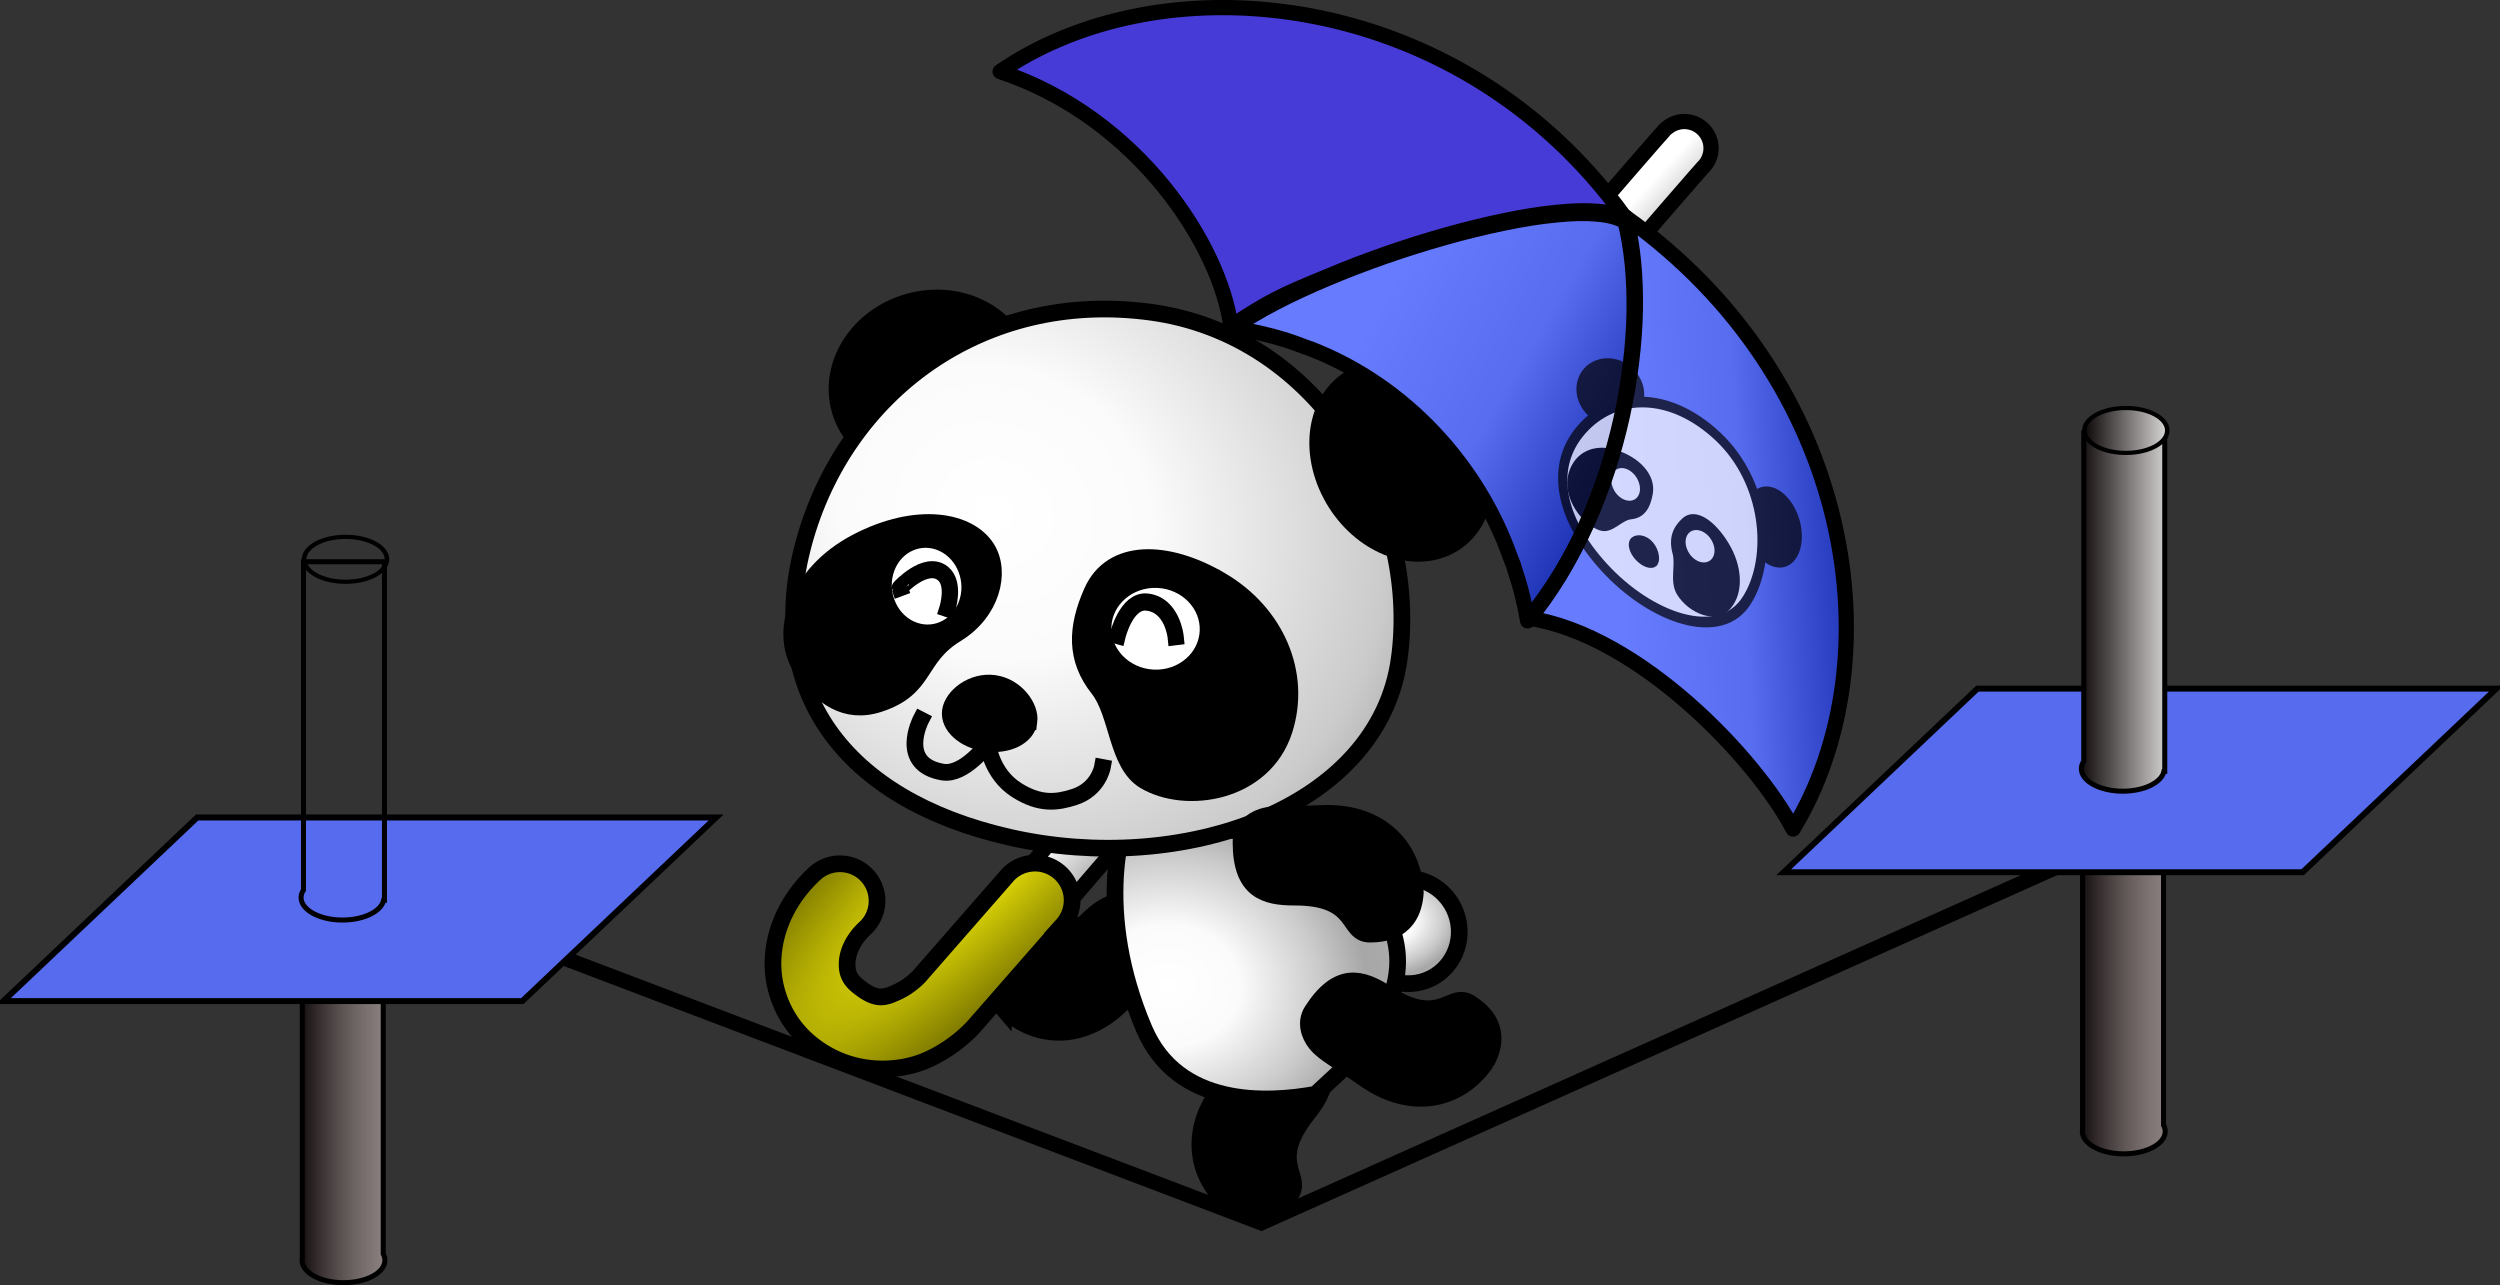 <?xml version="1.0" standalone="no"?>
<svg xmlns:rdf="http://www.w3.org/1999/02/22-rdf-syntax-ns#" xmlns="http://www.w3.org/2000/svg" xmlns:cc="http://creativecommons.org/ns#" xmlns:xlink="http://www.w3.org/1999/xlink" xmlns:dc="http://purl.org/dc/elements/1.1/" xmlns:svg="http://www.w3.org/2000/svg" xmlns:inkscape="http://www.inkscape.org/namespaces/inkscape" xmlns:sodipodi="http://sodipodi.sourceforge.net/DTD/sodipodi-0.dtd" xmlns:ns1="http://sozi.baierouge.fr" id="svg2" viewBox="0 0 1347.9 692.94" version="1.1">
  <rect x="0" y="0" width="1347.9" height="692.94" fill="#333333" stroke="none"/>
  <defs id="defs4">
    <linearGradient id="linearGradient4102-0-9">
      <stop id="stop4104-9-9" offset="0"/>
      <stop id="stop5225" stop-color="#cfcfcf" offset=".5"/>
      <stop id="stop4114-4-8" stop-color="#fff" offset="1"/>
    </linearGradient>
    <clipPath id="clipPath5323" clipPathUnits="userSpaceOnUse">
      <path id="path5325" stroke-linejoin="round" d="m-868.49 334.32c4.87 0.647 9.758 1.474 14.531 2.531 4.773 1.057 9.469 2.331 14.125 3.781 3.553 1.107 7.025 2.422 10.5 3.75 1.082 0.397 2.21 0.738 3.281 1.156 50.802 19.809 89.783 62.695 107.28 112.06 0.516 1.398 1.139 2.742 1.625 4.156 0.272 0.791 0.488 1.61 0.75 2.406 0.017 0.051 0.015 0.105 0.031 0.156 1.334 4.066 2.615 8.125 3.688 12.312 1.296 5.06 2.416 10.247 3.312 15.469 0.38-0.462 0.749-0.94 1.125-1.406 59.429 9.348 122.31 75.936 141.97 113.62 55.608-91.372 32.985-242.27-90.312-329.97-0.301-0.214-0.604-0.412-0.906-0.625-11.039-15.254-23.16-28.882-36.125-40.906-52.468-48.66-118.48-71.316-179.94-71.406h0c-44.851-0.066-87.265 11.882-120.25 34.5 74.817 24.878 118.86 94.578 124.38 137.34z" stroke="#000" stroke-linecap="round" fill="none" style="fill:none"/>
    </clipPath>
    <radialGradient id="radialGradient5437" gradientUnits="userSpaceOnUse" cy="402.94" cx="-213.38" gradientTransform="matrix(2.273 .695 -.525 1.703 482.96 -135.01)" r="37.908">
      <stop id="stop4076-1" stop-color="#fff" offset="0"/>
      <stop id="stop4084-2" stop-color="#fbfbfb" offset=".18"/>
      <stop id="stop4088-3" stop-color="#cbcbcb" offset=".381"/>
      <stop id="stop4086-3" stop-color="#a7a7a7" offset=".5"/>
      <stop id="stop4082-4" stop-color="#aaa" offset=".571"/>
      <stop id="stop4078-1" stop-color="#fff" offset="1"/>
    </radialGradient>
    <radialGradient id="radialGradient5439" gradientUnits="userSpaceOnUse" cy="206.23" cx="72.331" gradientTransform="matrix(2.193 -.112 .173 1.873 138.4 138.43)" r="97.161">
      <stop id="stop4076" stop-color="#fff" offset="0"/>
      <stop id="stop4084" stop-color="#fbfbfb" offset=".18"/>
      <stop id="stop4088" stop-color="#cbcbcb" offset=".381"/>
      <stop id="stop4086" stop-color="#a7a7a7" offset=".5"/>
      <stop id="stop4082" stop-color="#aaa" offset=".571"/>
      <stop id="stop4078" stop-color="#fff" offset="1"/>
    </radialGradient>
    <linearGradient id="linearGradient5441" y2="481.15" gradientUnits="userSpaceOnUse" x2="233.78" gradientTransform="translate(26.2 -33.478)" y1="499.42" x1="253.76">
      <stop id="stop4557" stop-color="#bababa" offset="0"/>
      <stop id="stop4559" stop-color="#fff" offset="1"/>
    </linearGradient>
    <radialGradient id="radialGradient5443" gradientUnits="userSpaceOnUse" cy="535.64" cx="250.3" gradientTransform="matrix(-1.915 1.863 -.491 -.505 976.44 250.84)" r="85.152">
      <stop id="stop5375" stop-color="#fff709" offset="0"/>
      <stop id="stop5377" stop-color="#827d00" offset="1"/>
    </radialGradient>
    <radialGradient id="radialGradient5445" gradientUnits="userSpaceOnUse" cy="276.67" cx="121.24" gradientTransform="matrix(-1.112 2.303 -2.567 -1.24 1164.8 575.53)" r="167.98">
      <stop id="stop4104-3" stop-color="#fff" offset="0"/>
      <stop id="stop4106-2" stop-color="#fbfbfb" offset=".18"/>
      <stop id="stop4108-2" stop-color="#cbcbcb" offset=".45"/>
      <stop id="stop4110-1" stop-color="#a7a7a7" offset=".545"/>
      <stop id="stop4112-6" stop-color="#aaa" offset=".661"/>
      <stop id="stop4114-85" stop-color="#fff" offset="1"/>
    </radialGradient>
    <linearGradient id="linearGradient5447" y2="307.88" xlink:href="#linearGradient4102-0-9" gradientUnits="userSpaceOnUse" x2="-779.05" y1="390.85" x1="-636.97"/>
    <linearGradient id="linearGradient5449" y2="149.69" gradientUnits="userSpaceOnUse" x2="-833.16" y1="306.89" x1="-798.7">
      <stop id="stop5229" offset="0"/>
      <stop id="stop5231" stop-color="#cfcfcf" offset=".408"/>
      <stop id="stop5233" stop-color="#fff" offset="1"/>
    </linearGradient>
    <linearGradient id="linearGradient5451" y2="514.89" xlink:href="#linearGradient4102-0-9" gradientUnits="userSpaceOnUse" x2="-654.47" y1="507.62" x1="-523.76"/>
    <linearGradient id="linearGradient6914" y2="479" gradientUnits="userSpaceOnUse" x2="772.53" gradientTransform="matrix(1 0 0 .461 -14.281 297.97)" y1="479" x1="720.87">
      <stop id="stop6910" stop-color="#060000" offset="0"/>
      <stop id="stop6912" stop-color="#c6b6b6" stop-opacity=".623" offset="1"/>
    </linearGradient>
    <linearGradient id="linearGradient6908-8">
      <stop id="stop6910-1" stop-color="#060000" offset="0"/>
      <stop id="stop6912-5" stop-color="#e0dddd" offset="1"/>
    </linearGradient>
    <linearGradient id="linearGradient7038" y2="231.56" xlink:href="#linearGradient6908-8" gradientUnits="userSpaceOnUse" x2="761.16" y1="231.56" x1="708.95"/>
    <linearGradient id="linearGradient7147" y2="479" xlink:href="#linearGradient6908-8" gradientUnits="userSpaceOnUse" x2="772.53" gradientTransform="matrix(1 0 0 .461 101.34 89.097)" y1="479" x1="720.87"/>
  </defs>
  <g id="layer1" transform="translate(297.27 14.756)">
    <g id="g5387">
      <path id="path3133-6-4-6-9-5-7" stroke="#000" stroke-width="9" stroke-linecap="square" d="m243.67 529.24c18.152 17.362 45.038 17.666 65.946-4.87 11.473-12.367 18.321-17.424 21.647-23.807 2.89-5.546 3.393-12.812-1.467-17.755-18.215-18.53-29.993-12.047-41.356-0.854-24.982 24.609-33.655 4.944-43.049 14.298-5.497 5.475-15.067 17.407-1.721 32.988z" style="fill:rgb(0, 0, 0)"/>
      <path id="path3133-6-4-6-9-5" stroke="#000" stroke-width="9" stroke-linecap="square" d="m365.54 635.08c-19.182-16.216-22.325-42.92-2.123-66.091 11.086-12.716 15.391-20.059 21.387-24.04 5.21-3.459 12.381-4.727 17.81-0.417 20.35 16.156 15.148 28.553 5.218 41.034-21.832 27.442-1.361 33.989-9.67 44.318-4.863 6.045-15.718 16.821-32.622 5.196z" style="fill:rgb(0, 0, 0)"/>
      <path id="path3683" d="m-172.77 412.3c0 18.407-14.618 33.33-32.649 33.33-18.032 0-32.649-14.922-32.649-33.33 0-18.407 14.618-33.33 32.649-33.33 18.032 0 32.649 14.922 32.649 33.33z" transform="matrix(.769 -.372 .373 .772 465.68 92.438)" stroke="#000" stroke-linecap="square" stroke-width="10.518" fill="url(#radialGradient5437)" style="fill:url(&quot;#radialGradient5437&quot;)"/>
      <path id="path3133-6-8-5" d="m432.67 454.87c31.754 33.752 31.628 63.083-1.138 102.26l-19.494 18.097c-26.112 4.756-74.284 7.318-92.444-35.317-26.387-61.953-14.333-113.58-1.24-131.06 18.401-11.76 63.214-8.296 114.32 46.02z" stroke="#000" stroke-linecap="square" stroke-width="9" fill="url(#radialGradient5439)" style="fill:url(&quot;#radialGradient5439&quot;)"/>
      <path id="path3133-6-4-6-9-5-8" stroke="#000" stroke-width="9" stroke-linecap="square" d="m503.97 558.07c-14.199 20.719-40.451 26.539-65.54 8.776-13.768-9.747-21.509-13.29-26.074-18.854-3.967-4.835-5.951-11.842-2.211-17.677 14.022-21.875 26.88-17.95 40.299-9.329 29.503 18.954 33.953-2.073 45.068 5.153 6.505 4.229 18.32 13.942 8.459 31.932z" style="fill:rgb(0, 0, 0)"/>
      <path id="rect4188" d="m375.68 410.97 36.514 29.839c-10.782-6.57-19.036-10.74-15.007 5.324l-39.26-11.25z" style="fill:rgb(0, 0, 0)"/>
      <g id="g5383" stroke="#000">
        <path id="path9065" stroke-linejoin="round" d="m623.76 58.763c-1.923-3.873-5.484-6.677-9.7-7.639-4.216-0.962-8.641 0.02-12.054 2.675-2.205 1.663-1.613 1.396-1.825 1.615-0.212 0.22-0.352 0.416-0.515 0.594-0.327 0.355-0.667 0.728-1.112 1.227-0.889 0.997-2.119 2.368-3.667 4.136-3.097 3.536-7.51 8.615-13.089 15.046-11.158 12.862-26.945 31.101-45.785 52.925-37.681 43.648-87.654 101.64-137.53 159.56-99.756 115.84-199.14 231.42-199.14 231.42-3.544 3.877-4.697 9.374-3.011 14.349 1.686 4.974 5.946 8.637 11.116 9.559 5.171 0.922 10.434-1.041 13.736-5.126 0 0 99.413-115.55 199.16-231.38 49.874-57.915 99.826-115.91 137.49-159.54 18.833-21.815 34.595-40.017 45.723-52.845 5.564-6.414 9.988-11.497 13.027-14.967 1.52-1.735 2.68-3.062 3.462-3.939 0.211-0.237 0.307-0.352 0.453-0.515 0.008-0.02 0.014-0.04 0.021-0.06 0.087-0.096 0.252-0.235 0.308-0.296 0.013-0.015 0.051-0.067 0.062-0.079 0.071-0.077 0.113-0.094 0.041-0.019 4.461-4.366 5.603-11.108 2.83-16.701z" fill-rule="evenodd" stroke-linecap="round" stroke-width="8.2" fill="url(#linearGradient5441)" style="fill:url(&quot;#linearGradient5441&quot;)"/>
        <path id="path5349" style="fill:url(&quot;#radialGradient5443&quot;)" d="m260.81 450.62a20.002 20.002 0 0 0 -15.312 7.062l-47.375 54.188s-4.932 5.248-11.625 8.25-11.116 5.096-21.469-3.406c-4.474-3.674-5.832-7.444-5.531-12.781 0.301-5.338 3.066-12.173 9.594-18.219a20.002 20.002 0 1 0 -27.188 -29.344c-13.349 12.364-21.396 28.511-22.344 45.312-0.948 16.801 6.014 34.374 20.094 45.938 21.41 17.584 47.438 16.079 63.219 9 15.781-7.079 25.344-18.406 25.344-18.406l47.406-54.188a20.002 20.002 0 0 0 -14.812 -33.406z" stroke-linecap="square" stroke-width="9" fill="url(#radialGradient5443)"/>
      </g>
      <g id="g4016" transform="translate(3.813 -176.83)">
        <g id="g5478" stroke="#000" stroke-linecap="square" transform="translate(-84.651 -73.107)">
          <path id="path4104-4" d="m122.86 105.22c0 59.173-53.726 107.14-120 107.14s-120-47.969-120-107.14c0-59.173 53.726-107.14 120-107.14s120 47.969 120 107.14z" stroke-width="20.998" transform="matrix(.412 -.115 .115 .413 272.52 399.08)" style="fill:rgb(0, 0, 0)"/>
          <path id="path3133-8-5-7" d="m538.02 590.06c-10.95 81.19-116.97 117.82-210.42 96.47-89.5-20.45-132.14-79.57-110.64-158.62 22.02-80.93 96.09-136.75 187.05-124.4s144.96 105.35 134.01 186.55z" stroke-width="9" fill="url(#radialGradient5445)" style="fill:url(&quot;#radialGradient5445&quot;)"/>
          <path id="path4106-8-8" d="m-868.57 158.08c0 50.495-51.167 91.429-114.29 91.429-63.118 0-114.29-40.934-114.29-91.429s51.167-91.429 114.29-91.429c63.118 0 114.29 40.934 114.29 91.429z" stroke-width="19.632" transform="matrix(.196 .413 -.428 .172 799.53 862.6)" style="fill:rgb(0, 0, 0)"/>
          <path id="path4134-2-8" stroke-width="9" d="m338.35 624.32c-1.074 7.964-11.438 13.139-23.133 11.552-11.696-1.587-20.316-9.339-19.242-17.303 1.074-7.964 11.892-16.509 23.588-14.922 11.696 1.587 19.862 12.71 18.788 20.674z" style="fill:rgb(0, 0, 0)"/>
          <path id="path4137-4" d="m280.01 623.31s-12.402 24.091 11.895 28.161c11.502 1.937 24.284-15.225 24.284-15.225s1.494 16.029 15.596 24.959c12.582 7.968 21.795 6.686 31.132 3.652 12.801-4.16 14.982-15.913 14.982-15.913" stroke-width="9" fill="none" style="fill:none"/>
          <g id="g3073-1-1" stroke-width="19.704" transform="matrix(.406 .191 -.187 .426 397.04 339.17)">
            <path id="path4111-2-7" d="m-141.12 505.79c-51.719 63.679-41.909 136.03 2.895 160.38 32.897 17.881 68.312 25.497 100.15-2.562 46.047-40.59 19.283-66.31 51.614-111.81 28.411-39.99 20.026-86.7-7.537-104.08-32.957-20.77-95.401-5.61-147.12 58.07z" style="fill:rgb(0, 0, 0)"/>
            <g id="g3110-3-1" transform="translate(0 -12.379)">
              <path id="path7046-3-1" d="m10.378 529.19c1.558 29.341-20.852 53.154-50.022 53.154s-54.108-23.813-55.666-53.154c-1.558-29.341 20.852-53.154 50.022-53.154s54.108 23.813 55.666 53.154z" fill="#fff" style="fill:rgb(255, 255, 255)"/>
              <path id="path8989-4-5" d="m-71.101 544.24c-0.021-0.02 15.062-42.327 40.347-36.442 18.695 4.352 22.019 34.62 22.019 34.62" fill="none" style="fill:none"/>
            </g>
          </g>
          <g id="g3193-2" stroke-width="13.166" transform="matrix(.659 -.068 .062 .702 706.63 569.41)">
            <path id="path4113-1-7-2" d="m-394.82-68.084c42.228 29.076 58.906 77.018 40.319 118.24-20.967 46.494-85.327 49.521-117.24 27.464-21.744-15.03-16.611-53.074-31.083-73.954-16.682-24.068-13.705-47.448 1.928-73.704 18.8-31.575 63.845-27.117 106.07 1.959z" style="fill:rgb(0, 0, 0)"/>
            <g id="g3114-1-6-9" transform="matrix(.99 .139 -.139 .99 -733.65 -477.41)">
              <path id="path8987-3-1-13" d="m383.04 397.1c0 20.891-19.083 37.846-42.597 37.846s-42.597-16.955-42.597-37.846 19.083-37.846 42.597-37.846 42.597 16.955 42.597 37.846z" fill="#fff" style="fill:rgb(255, 255, 255)"/>
              <path id="path9960-8-4-5" d="m309.84 403.6s5.831-27.502 22.615-26.594c20.8 1.125 24.611 25.412 24.611 25.412" fill="none" style="fill:none"/>
            </g>
          </g>
        </g>
      </g>
      <path id="path3133-6-4-6-9-5-8-3" stroke="#000" stroke-width="9" stroke-linecap="square" d="m465.82 466.57c-0.788-25.105-19.759-44.16-50.466-42.728-16.851 0.786-25.281-0.404-32.125 1.821-5.948 1.933-11.397 6.764-11.393 13.696 0.015 25.984 12.961 29.61 28.91 29.584 35.067-0.056 27.478 20.053 40.734 19.959 7.758-0.055 22.946-1.864 24.34-22.332z" style="fill:rgb(0, 0, 0)"/>
      <g id="g5327" transform="translate(1234.3 -173.21)">
        <g id="g5306" clip-path="url(#clipPath5323)">
          <g id="g5251">
            <path id="path3235-5-9" fill="url(#linearGradient5447)" d="m-716.56 462.73c1.334 4.066 2.616 8.135 3.688 12.322 1.296 5.06 2.401 10.228 3.297 15.45 3.137-3.812 6.119-7.767 8.994-11.845 2.875-4.079 5.635-8.257 8.249-12.564 2.614-4.307 5.087-8.721 7.441-13.219 2.354-4.498 4.603-9.096 6.699-13.747 2.096-4.651 4.056-9.381 5.896-14.147 1.84-4.766 3.543-9.544 5.128-14.388 1.585-4.844 3.028-9.746 4.359-14.629 1.331-4.883 2.547-9.763 3.627-14.648 2.158-9.771 3.806-19.512 4.965-29.065s1.852-18.93 2.023-27.963c0.085-4.516 0.021-8.947-0.139-13.276-0.159-4.33-0.426-8.586-0.829-12.691-0.403-4.105-0.935-8.07-1.579-11.914-0.645-3.843-1.38-7.53-2.265-11.073-1.74-1.124-3.936-2.03-6.449-2.72-2.513-0.691-5.364-1.155-8.559-1.441-3.195-0.287-6.728-0.412-10.514-0.324-3.786 0.087-7.831 0.387-12.118 0.819s-8.807 0.988-13.503 1.735c-4.696 0.747-9.554 1.677-14.568 2.709-10.029 2.063-20.632 4.661-31.39 7.686-10.757 3.025-21.701 6.472-32.459 10.221s-21.312 7.813-31.345 12.048c-10.032 4.235-19.531 8.622-28.11 13.106-4.289 2.242-8.319 4.514-12.109 6.773-3.79 2.259-7.349 4.53-10.548 6.778 4.87 0.647 9.729 1.49 14.502 2.546 4.773 1.057 9.485 2.312 14.141 3.763 3.553 1.107 7.036 2.436 10.511 3.763 1.082 0.397 2.197 0.735 3.268 1.152 50.802 19.809 89.785 62.709 107.28 112.08 0.516 1.398 1.148 2.728 1.633 4.143 0.272 0.791 0.481 1.611 0.743 2.407 0.017 0.051 0.018 0.108 0.035 0.159z" style="fill:url(&quot;#linearGradient5447&quot;)"/>
            <path id="path3244-7-1" fill="url(#linearGradient5449)" d="m-656.77 272.76c-0.301-0.214-0.602-0.427-0.904-0.64-11.039-15.254-23.166-28.863-36.131-40.887v-0c-90.756-84.168-222.02-90.512-300.2-36.899 74.817 24.878 118.87 94.58 124.38 137.35 21.799-14.195 26.599-16.445 52.415-27.068 10.032-4.235 20.586-8.299 31.345-12.048 10.759-3.749 21.702-7.196 32.459-10.221 10.757-3.025 21.361-5.623 31.39-7.686 5.014-1.032 9.872-1.962 14.568-2.709 4.696-0.747 9.216-1.303 13.503-1.735 4.287-0.432 8.332-0.731 12.118-0.819 3.786-0.087 7.319 0.037 10.514 0.324 3.195 0.287 6.046 0.751 8.559 1.441 2.099 0.577 3.976 1.303 5.551 2.182" style="fill:#952d7d"/>
            <path id="path3232-6-2" fill="url(#linearGradient5451)" d="m-657.21 273.34c0.311 0.174 0.61 0.353 0.897 0.538 0.885 3.543 1.621 7.23 2.265 11.073 0.645 3.843 1.177 7.808 1.579 11.914 0.403 4.105 0.669 8.361 0.829 12.691s0.224 8.76 0.139 13.276c-0.171 9.033-0.864 18.41-2.023 27.963s-2.806 19.294-4.965 29.065c-1.079 4.886-2.295 9.765-3.627 14.648-1.331 4.883-2.775 9.786-4.359 14.629-1.585 4.844-3.288 9.622-5.128 14.388-1.84 4.766-3.8 9.496-5.896 14.147-2.096 4.651-4.345 9.249-6.699 13.747-2.354 4.498-4.827 8.912-7.441 13.219s-5.374 8.486-8.249 12.564c-2.875 4.079-5.857 8.033-8.994 11.845 59.558 9.089 122.7 75.905 142.4 113.69 55.608-91.372 32.998-242.27-90.299-329.98"/>
          </g>
          <rect id="rect5266" opacity=".692" transform="rotate(-43.431)" height="704.58" width="319.04" y="-605.78" x="-919.44" fill="#2441ff"/>
          <g id="g5131-5" opacity=".7" stroke="#000" stroke-linecap="square" transform="matrix(.295 .245 -.153 .296 -308.59 652.71)">
            <g id="g3367-8" stroke-width="19.632" transform="translate(-1204.1 -282.76)">
              <path id="path4106-8-6" d="m-868.57 158.08c0 50.495-51.167 91.429-114.29 91.429-63.118 0-114.29-40.934-114.29-91.429s51.167-91.429 114.29-91.429c63.118 0 114.29 40.934 114.29 91.429z" transform="matrix(.22 .401 -.417 .197 595.42 673.26)"/>
              <path id="path4106-8-2-7" d="m-868.57 158.08c0 50.495-51.167 91.429-114.29 91.429-63.118 0-114.29-40.934-114.29-91.429s51.167-91.429 114.29-91.429c63.118 0 114.29 40.934 114.29 91.429z" transform="matrix(-.22 .401 .417 .197 -266.33 673.26)"/>
            </g>
            <path id="path3133-8-5-72" d="m-875.96 148.86c-6.137 81.702-109.81 124.52-204.36 108.73-90.552-15.127-136.61-71.631-119.81-151.81 17.201-82.091 87.843-142.18 179.38-135.23 91.533 6.955 150.93 96.606 144.79 178.31z" stroke-width="15" fill="#fff"/>
            <path id="path4134-2-2" stroke-width="9" d="m-1018.2 196.74c-0.226 8.033-9.984 14.275-21.782 13.933-11.798-0.342-21.19-7.139-20.964-15.172 0.226-8.033 10.08-17.674 21.878-17.332 11.798 0.342 21.094 10.538 20.868 18.571z"/>
            <path id="path4113-1-7-9" stroke-width="9" d="m-939.38 99.147c31.627 13.666 49.587 44.174 43.77 75.36-6.562 35.18-47.664 46.957-71.576 36.571-16.294-7.077-18.687-34.052-31.163-46.254-14.381-14.064-15.967-30.615-9.812-51.053 7.402-24.578 37.155-28.291 68.781-14.625z"/>
            <path id="path8987-3-1-4" d="m-943.37 127.04c1.225 14.686-10.382 27.621-25.907 28.872-15.525 1.251-29.119-9.653-30.344-24.34-1.225-14.686 10.382-27.621 25.907-28.872 15.525-1.251 29.119 9.653 30.344 24.34z" stroke-width="9" fill="#fff"/>
            <path id="path4113-1-7-2-1-1" stroke-width="9" d="m-1139.7 99.147c-31.627 13.666-49.587 44.174-43.77 75.36 6.562 35.18 47.664 46.957 71.576 36.571 16.294-7.077 18.687-34.052 31.164-46.254 14.381-14.064 15.967-30.615 9.812-51.053-7.402-24.578-37.155-28.291-68.781-14.625z"/>
            <path id="path8987-3-1-1-9" d="m-1135.7 127.04c-1.225 14.686 10.382 27.621 25.907 28.872 15.525 1.251 29.119-9.653 30.344-24.34 1.225-14.686-10.382-27.621-25.907-28.872-15.525-1.251-29.119 9.653-30.344 24.34z" stroke-width="9" fill="#fff"/>
          </g>
        </g>
        <g id="g3756-8" stroke-linejoin="round" transform="translate(-1208.8 138.72)" stroke="#000" stroke-linecap="round" stroke-width="8.2" fill="none">
          <path id="path3235-5" d="m493.9 326.73c1.334 4.066 2.616 8.135 3.688 12.322 1.296 5.06 2.401 10.228 3.297 15.45 3.137-3.812 6.119-7.767 8.994-11.845 2.875-4.079 5.635-8.257 8.249-12.564 2.614-4.307 5.087-8.721 7.441-13.219 2.354-4.498 4.603-9.096 6.699-13.747 2.096-4.651 4.056-9.381 5.896-14.147 1.84-4.766 3.543-9.544 5.128-14.388 1.585-4.844 3.028-9.746 4.359-14.629 1.331-4.883 2.547-9.763 3.627-14.648 2.158-9.771 3.806-19.512 4.965-29.065s1.852-18.93 2.023-27.963c0.085-4.516 0.021-8.947-0.139-13.276-0.159-4.33-0.426-8.586-0.829-12.691-0.403-4.105-0.935-8.07-1.579-11.914-0.645-3.843-1.38-7.53-2.265-11.073-1.74-1.124-3.936-2.03-6.449-2.72-2.513-0.691-5.364-1.155-8.559-1.441-3.195-0.287-6.728-0.412-10.514-0.324-3.786 0.087-7.831 0.387-12.118 0.819s-8.807 0.988-13.503 1.735c-4.696 0.747-9.554 1.677-14.568 2.709-10.029 2.063-20.632 4.661-31.39 7.686-10.757 3.025-21.701 6.472-32.459 10.221s-21.312 7.813-31.345 12.048c-10.032 4.235-19.531 8.622-28.11 13.106-4.289 2.242-8.319 4.514-12.109 6.773-3.79 2.259-7.349 4.53-10.548 6.778 4.87 0.647 9.729 1.49 14.502 2.546 4.773 1.057 9.485 2.312 14.141 3.763 3.553 1.107 7.036 2.436 10.511 3.763 1.082 0.397 2.197 0.735 3.268 1.152 50.802 19.809 89.785 62.709 107.28 112.08 0.516 1.398 1.148 2.728 1.633 4.143 0.272 0.791 0.481 1.611 0.743 2.407 0.017 0.051 0.018 0.108 0.035 0.159z"/>
          <path id="path3244-7" d="m553.68 136.76c-0.301-0.214-0.602-0.427-0.904-0.64-11.039-15.254-23.166-28.863-36.131-40.887v-0c-90.75-84.169-222.01-90.512-300.19-36.9 74.817 24.878 118.87 94.58 124.38 137.35 21.799-14.195 26.599-16.445 52.415-27.068 10.032-4.235 20.586-8.299 31.345-12.048 10.759-3.749 21.702-7.196 32.459-10.221 10.757-3.025 21.361-5.623 31.39-7.686 5.014-1.032 9.872-1.962 14.568-2.709 4.696-0.747 9.216-1.303 13.503-1.735 4.287-0.432 8.332-0.731 12.118-0.819 3.786-0.087 7.319 0.037 10.514 0.324 3.195 0.287 6.046 0.751 8.559 1.441 2.099 0.577 3.976 1.303 5.551 2.182"/>
          <path id="path3232-6" d="m553.25 137.34c0.311 0.174 0.61 0.353 0.897 0.538 0.885 3.543 1.621 7.23 2.265 11.073 0.645 3.843 1.177 7.808 1.579 11.914 0.403 4.105 0.669 8.361 0.829 12.691s0.224 8.76 0.139 13.276c-0.171 9.033-0.864 18.41-2.023 27.963s-2.806 19.294-4.965 29.065c-1.079 4.886-2.295 9.765-3.627 14.648-1.331 4.883-2.775 9.786-4.359 14.629-1.585 4.844-3.288 9.622-5.128 14.388-1.84 4.766-3.8 9.496-5.896 14.147-2.096 4.651-4.345 9.249-6.699 13.747-2.354 4.498-4.827 8.912-7.441 13.219s-5.374 8.486-8.249 12.564c-2.875 4.079-5.857 8.033-8.994 11.845 59.558 9.089 122.7 75.905 142.4 113.69 55.608-91.372 32.998-242.27-90.299-329.98"/>
        </g>
      </g>
    </g>
    <path id="path6394" d="m-107.71 516.85 375.53 142.64 442.49-197.96 26.2-40.756" transform="translate(114.97 -14.828)" stroke="#000" stroke-width="8" fill="none"/>
    <g id="g7184" stroke="#000">
      <path id="rect6906" d="m710.59 427.5v181.34c-0.076 0.407-0.125 0.832-0.125 1.25 0 6.69 10.008 12.094 22.344 12.094s22.344-5.404 22.344-12.094c0-1.185-0.322-2.324-0.906-3.406v-179.19h-43.656z" stroke-width="2.716" fill="url(#linearGradient6914)" transform="translate(114.97 -14.828)"/>
      <rect id="rect6969" transform="matrix(1 0 -.726 .688 0 0)" height="143.89" width="279.79" y="518.2" x="1145.1" stroke-width="4.659" fill="#576bee"/>
      <path id="rect6906-7" d="m826.22 218.64v177c-0.837 1.273-1.312 2.634-1.312 4.062 0 6.69 10.008 12.125 22.344 12.125 11.444 0 20.884-4.671 22.188-10.688h0.438v-182.5h-43.656z" stroke-width="2.716" fill="url(#linearGradient7147)"/>
      <path id="path7030" d="m759.8 231.56c0 8.039-11.078 14.556-24.744 14.556s-24.744-6.517-24.744-14.556c0-8.039 11.078-14.556 24.744-14.556s24.744 6.517 24.744 14.556z" stroke-width="2.716" fill="url(#linearGradient7038)" transform="matrix(.903 0 0 .832 185.14 24.675)"/>
    </g>
    <g id="g7184-6" stroke="#000" transform="translate(-959.86 69.468)">
      <path id="rect6906-6" d="m710.59 427.5v181.34c-0.076 0.407-0.125 0.832-0.125 1.25 0 6.69 10.008 12.094 22.344 12.094s22.344-5.404 22.344-12.094c0-1.185-0.322-2.324-0.906-3.406v-179.19h-43.656z" stroke-width="2.716" fill="url(#linearGradient6914)" transform="translate(114.97 -14.828)"/>
      <rect id="rect6969-6" transform="matrix(1 0 -.726 .688 0 0)" height="143.89" width="279.79" y="518.2" x="1145.1" stroke-width="4.659" fill="#576bee"/>
      <path id="rect6906-7-6" d="m826.22 218.64v177c-0.837 1.273-1.312 2.634-1.312 4.062 0 6.69 10.008 12.125 22.344 12.125 11.444 0 20.884-4.671 22.188-10.688h0.438v-182.5h-43.656z" stroke-width="2.716" fill="url(#linearGradient7147)"/>
      <path id="path7030-8" d="m759.8 231.56c0 8.039-11.078 14.556-24.744 14.556s-24.744-6.517-24.744-14.556c0-8.039 11.078-14.556 24.744-14.556s24.744 6.517 24.744 14.556z" stroke-width="2.716" fill="url(#linearGradient7038)" transform="matrix(.903 0 0 .832 185.14 24.675)"/>
    </g>
  </g>
</svg>